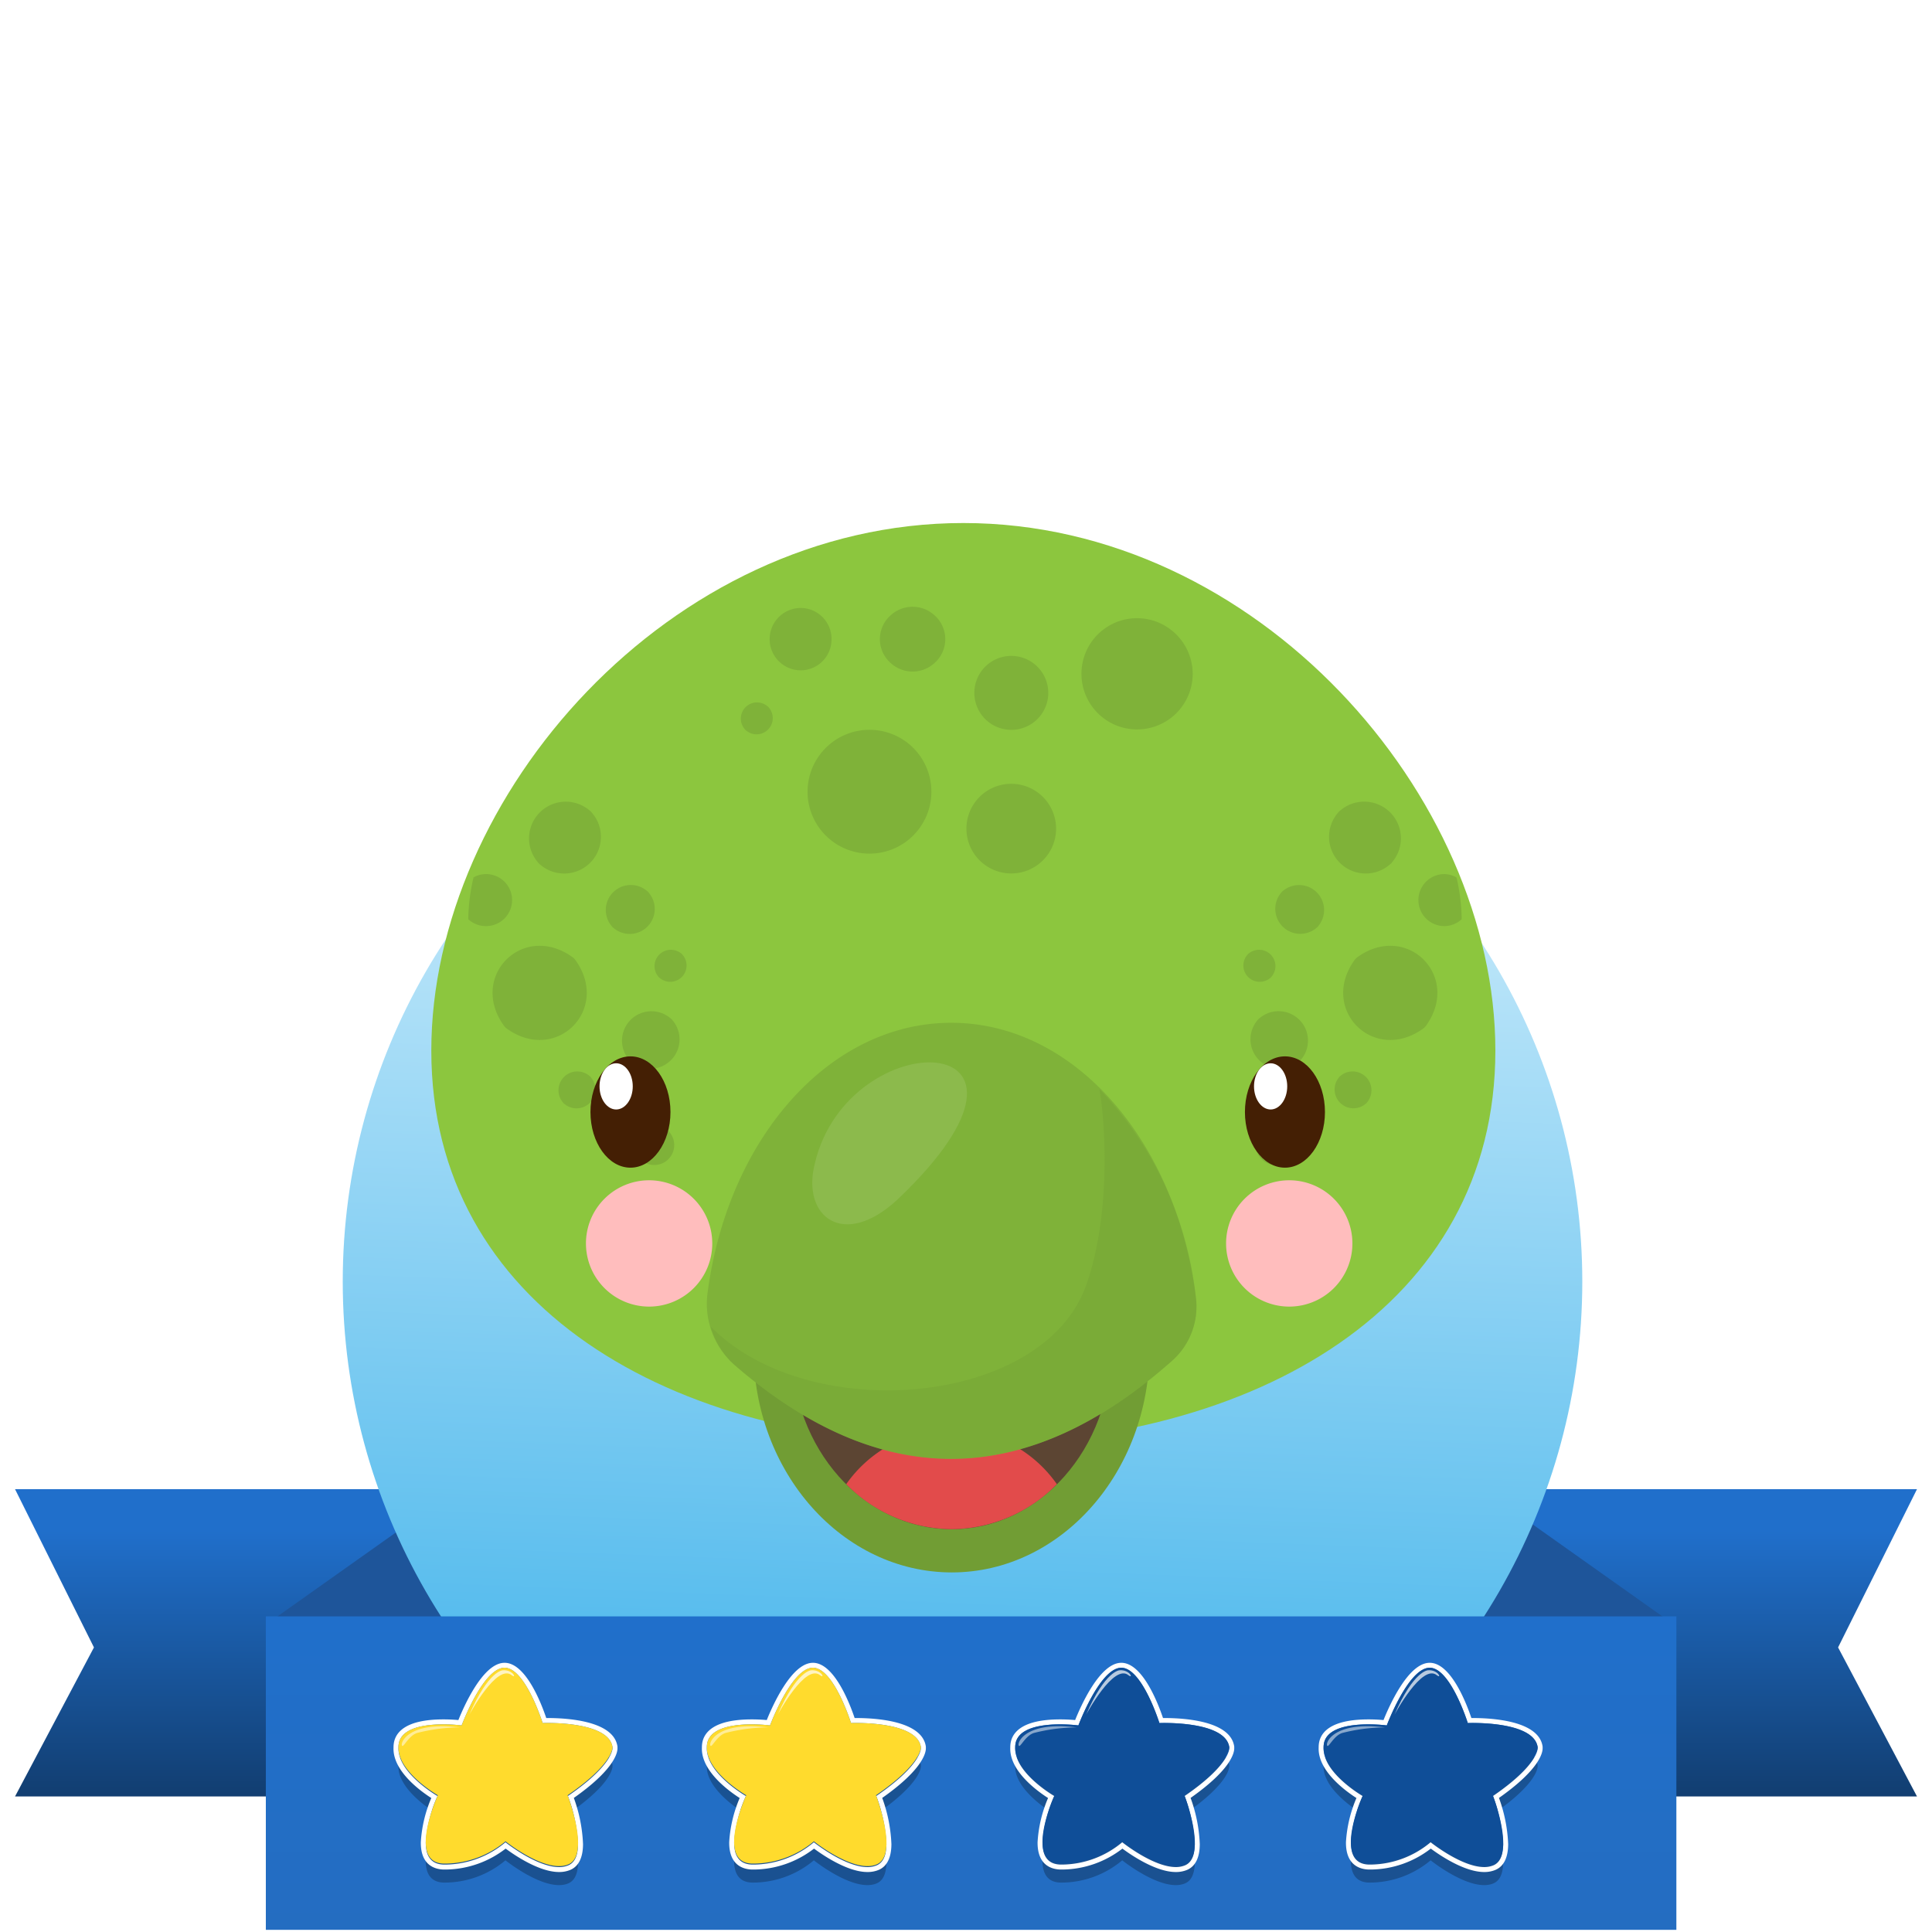 <svg xmlns="http://www.w3.org/2000/svg" xmlns:xlink="http://www.w3.org/1999/xlink" width="181" height="181" viewBox="0 0 181 181">
  <rect x="0" y="0" width="181" height="181" fill="#333333" stroke="none"/>
  <defs>
    <linearGradient id="linear-gradient" x1="0.5" y1="0.136" x2="0.5" y2="1.1" gradientUnits="objectBoundingBox">
      <stop offset="0" stop-color="#206fcb"/>
      <stop offset="1" stop-color="#103866"/>
    </linearGradient>
    <linearGradient id="linear-gradient-3" x1="0.535" y1="-0.102" x2="0.5" y2="0.811" gradientUnits="objectBoundingBox">
      <stop offset="0" stop-color="#effaff"/>
      <stop offset="1" stop-color="#54bbed"/>
    </linearGradient>
    <linearGradient id="linear-gradient-4" x1="0.5" x2="0.5" y2="1" gradientUnits="objectBoundingBox">
      <stop offset="0" stop-color="#206fcb"/>
      <stop offset="1" stop-color="#246dc1"/>
    </linearGradient>
    <clipPath id="clip-Artboard_6">
      <rect width="181" height="181"/>
    </clipPath>
  </defs>
  <g id="Artboard_6" data-name="Artboard – 6" clip-path="url(#clip-Artboard_6)">
    <rect width="181" height="181" fill="#fff"/>
    <g id="Group_27817" data-name="Group 27817" transform="translate(-4875.593 -2975)">
      <g id="Group_27810" data-name="Group 27810" transform="translate(4703.25 2895.851)">
        <g id="Group_27306" data-name="Group 27306" transform="translate(173.751 218.662)">
          <path id="Path_56597" data-name="Path 56597" d="M53.973,0H0V28.789H53.973L46.58,14.826Z" transform="translate(124.213)" fill="url(#linear-gradient)"/>
          <path id="Path_56596" data-name="Path 56596" d="M0,0H53.973V28.789H0L7.394,14.826Z" fill="url(#linear-gradient)"/>
          <path id="Path_56595" data-name="Path 56595" d="M17.745,0H37.707L19.963,12.846V32.532H0V12.577Z" transform="translate(23.66)" fill="#1e559a"/>
          <path id="Path_56598" data-name="Path 56598" d="M19.963,0H0L17.745,12.846V32.532H37.707V12.577Z" transform="translate(117.558)" fill="#1e559a"/>
        </g>
        <ellipse id="Ellipse_681" data-name="Ellipse 681" cx="58.064" cy="58.064" rx="58.064" ry="58.064" transform="translate(204.453 141.149)" fill="url(#linear-gradient-3)"/>
        <rect id="Rectangle_19590" data-name="Rectangle 19590" width="132.146" height="29.366" transform="translate(197.248 230.58)" fill="url(#linear-gradient-4)"/>
        <g id="Group_27753" data-name="Group 27753" transform="translate(209.203 234.928)">
          <g id="Group_27749" data-name="Group 27749" transform="translate(0 0)">
            <g id="Group_27254" data-name="Group 27254" transform="translate(0.467 2.15)" opacity="0.26">
              <path id="Path_56544" data-name="Path 56544" d="M83.26,76.978c-.36-2.518-6.547-2.266-6.547-2.266s-1.654-5.288-3.633-5.18-3.957,5.4-3.957,5.4-5.539-.719-5.9,1.763a2.163,2.163,0,0,0-.02.31c-.1,2.273,3.308,4.339,3.657,4.545a12.692,12.692,0,0,0-1.1,4.308c-.015,1.14.375,2.072,1.671,2.113a8.869,8.869,0,0,0,5.8-2.086s3.806,3.057,5.892,2.158c.672-.29.9-1.066.907-1.983a14.59,14.59,0,0,0-.953-4.509c4.289-2.937,4.182-4.478,4.182-4.478l0-.017A.519.519,0,0,0,83.26,76.978Z" transform="translate(-63.203 -69.53)"/>
            </g>
            <g id="Group_27255" data-name="Group 27255">
              <path id="Path_56545" data-name="Path 56545" d="M72.858,66.545c1.952,0,3.573,5.181,3.573,5.181s.172-.007.46-.007c1.44,0,5.787.175,6.087,2.273a.516.516,0,0,1,0,.072l0,.018s.107,1.54-4.182,4.478a14.59,14.59,0,0,1,.953,4.509c-.005.918-.235,1.694-.907,1.983a2.2,2.2,0,0,1-.875.166c-2.124,0-5.017-2.324-5.017-2.324a8.9,8.9,0,0,1-5.554,2.09c-.081,0-.163,0-.244,0-1.3-.041-1.686-.973-1.671-2.113a12.7,12.7,0,0,1,1.1-4.308c-.349-.206-3.755-2.272-3.657-4.545a2.16,2.16,0,0,1,.02-.31c.227-1.571,2.531-1.859,4.19-1.859a14.794,14.794,0,0,1,1.709.1s1.978-5.287,3.957-5.4h.06m0-.465h0l-.085,0c-1.974.108-3.724,4.085-4.237,5.361-.319-.029-.821-.062-1.4-.062-3.574,0-4.5,1.228-4.652,2.258a2.7,2.7,0,0,0-.025.375c-.093,2.168,2.467,4.045,3.54,4.733a12.32,12.32,0,0,0-.982,4.124c-.028,2.181,1.317,2.55,2.122,2.575.087,0,.173,0,.259,0a9.323,9.323,0,0,0,5.566-1.96c.822.61,3.139,2.194,5,2.194a2.662,2.662,0,0,0,1.06-.2c.781-.337,1.181-1.147,1.189-2.408a14.232,14.232,0,0,0-.861-4.334c3.994-2.806,4.108-4.389,4.088-4.688a.534.534,0,0,0,0-.09v-.006l0-.028c-.345-2.412-4.693-2.673-6.547-2.673h-.125c-.464-1.378-1.923-5.175-3.909-5.175Z" transform="translate(-62.454 -66.08)" fill="#fff"/>
            </g>
            <g id="Group_27747" data-name="Group 27747" transform="translate(0.466 0.465)">
              <path id="Path_56547" data-name="Path 56547" d="M66.893,78.771s-4.029-2.3-3.669-4.784,5.9-1.762,5.9-1.762,1.978-5.288,3.957-5.4,3.633,5.18,3.633,5.18,6.187-.252,6.547,2.266c0,0,.108,1.547-4.208,4.5,0,0,2.158,5.576.072,6.475s-5.892-2.158-5.892-2.158a8.869,8.869,0,0,1-5.8,2.086C64.016,85.065,66.893,78.771,66.893,78.771Z" transform="translate(-63.201 -66.826)" fill="#ffdb2d"/>
            </g>
            <g id="Group_27748" data-name="Group 27748" transform="translate(0.781 0.694)">
              <path id="Path_56552" data-name="Path 56552" d="M77.013,67.2s-1.34.007-3.139,4.152c0,0,2.59-4.847,3.975-3.678C78.334,68.032,77.952,67.131,77.013,67.2Z" transform="translate(-67.539 -67.194)" fill="#fff" opacity="0.7"/>
              <path id="Path_56553" data-name="Path 56553" d="M69.143,75.729a16.515,16.515,0,0,0-4,.523c-.746.238-1.216,1.257-1.376,1.214C63.478,77.376,64.107,75.1,69.143,75.729Z" transform="translate(-63.708 -70.37)" fill="#fff" opacity="0.5"/>
            </g>
          </g>
          <g id="Group_27750" data-name="Group 27750" transform="translate(28.891 0)">
            <g id="Group_27254-2" data-name="Group 27254" transform="translate(0.467 2.15)" opacity="0.26">
              <path id="Path_56544-2" data-name="Path 56544" d="M83.26,76.978c-.36-2.518-6.547-2.266-6.547-2.266s-1.654-5.288-3.633-5.18-3.957,5.4-3.957,5.4-5.539-.719-5.9,1.763a2.163,2.163,0,0,0-.02.31c-.1,2.273,3.308,4.339,3.657,4.545a12.692,12.692,0,0,0-1.1,4.308c-.015,1.14.375,2.072,1.671,2.113a8.869,8.869,0,0,0,5.8-2.086s3.806,3.057,5.892,2.158c.672-.29.9-1.066.907-1.983a14.59,14.59,0,0,0-.953-4.509c4.289-2.937,4.182-4.478,4.182-4.478l0-.017A.519.519,0,0,0,83.26,76.978Z" transform="translate(-63.203 -69.53)"/>
            </g>
            <g id="Group_27255-2" data-name="Group 27255" transform="translate(0)">
              <path id="Path_56545-2" data-name="Path 56545" d="M72.858,66.545c1.952,0,3.573,5.181,3.573,5.181s.172-.007.46-.007c1.44,0,5.787.175,6.087,2.273a.516.516,0,0,1,0,.072l0,.018s.107,1.54-4.182,4.478a14.59,14.59,0,0,1,.953,4.509c-.005.918-.235,1.694-.907,1.983a2.2,2.2,0,0,1-.875.166c-2.124,0-5.017-2.324-5.017-2.324a8.9,8.9,0,0,1-5.554,2.09c-.081,0-.163,0-.244,0-1.3-.041-1.686-.973-1.671-2.113a12.7,12.7,0,0,1,1.1-4.308c-.349-.206-3.755-2.272-3.657-4.545a2.16,2.16,0,0,1,.02-.31c.227-1.571,2.531-1.859,4.19-1.859a14.794,14.794,0,0,1,1.709.1s1.978-5.287,3.957-5.4h.06m0-.465h0l-.085,0c-1.974.108-3.724,4.085-4.237,5.361-.319-.029-.821-.062-1.4-.062-3.574,0-4.5,1.228-4.652,2.258a2.7,2.7,0,0,0-.025.375c-.093,2.168,2.467,4.045,3.54,4.733a12.32,12.32,0,0,0-.982,4.124c-.028,2.181,1.317,2.55,2.122,2.575.087,0,.173,0,.259,0a9.323,9.323,0,0,0,5.566-1.96c.822.61,3.139,2.194,5,2.194a2.662,2.662,0,0,0,1.06-.2c.781-.337,1.181-1.147,1.189-2.408a14.232,14.232,0,0,0-.861-4.334c3.994-2.806,4.108-4.389,4.088-4.688a.534.534,0,0,0,0-.09v-.006l0-.028c-.345-2.412-4.693-2.673-6.547-2.673h-.125c-.464-1.378-1.923-5.175-3.909-5.175Z" transform="translate(-62.454 -66.08)" fill="#fff"/>
            </g>
            <g id="Group_27747-2" data-name="Group 27747" transform="translate(0.466 0.465)">
              <path id="Path_56547-2" data-name="Path 56547" d="M66.893,78.771s-4.029-2.3-3.669-4.784,5.9-1.762,5.9-1.762,1.978-5.288,3.957-5.4,3.633,5.18,3.633,5.18,6.187-.252,6.547,2.266c0,0,.108,1.547-4.208,4.5,0,0,2.158,5.576.072,6.475s-5.892-2.158-5.892-2.158a8.869,8.869,0,0,1-5.8,2.086C64.016,85.065,66.893,78.771,66.893,78.771Z" transform="translate(-63.201 -66.826)" fill="#ffdb2d"/>
            </g>
            <g id="Group_27748-2" data-name="Group 27748" transform="translate(0.781 0.694)">
              <path id="Path_56552-2" data-name="Path 56552" d="M77.013,67.2s-1.34.007-3.139,4.152c0,0,2.59-4.847,3.975-3.678C78.334,68.032,77.952,67.131,77.013,67.2Z" transform="translate(-67.539 -67.194)" fill="#fff" opacity="0.7"/>
              <path id="Path_56553-2" data-name="Path 56553" d="M69.143,75.729a16.515,16.515,0,0,0-4,.523c-.746.238-1.216,1.257-1.376,1.214C63.478,77.376,64.107,75.1,69.143,75.729Z" transform="translate(-63.708 -70.37)" fill="#fff" opacity="0.5"/>
            </g>
          </g>
          <g id="Group_27751" data-name="Group 27751" transform="translate(57.781 0)">
            <g id="Group_27254-3" data-name="Group 27254" transform="translate(0.467 2.15)" opacity="0.26">
              <path id="Path_56544-3" data-name="Path 56544" d="M83.26,76.978c-.36-2.518-6.547-2.266-6.547-2.266s-1.654-5.288-3.633-5.18-3.957,5.4-3.957,5.4-5.539-.719-5.9,1.763a2.163,2.163,0,0,0-.02.31c-.1,2.273,3.308,4.339,3.657,4.545a12.692,12.692,0,0,0-1.1,4.308c-.015,1.14.375,2.072,1.671,2.113a8.869,8.869,0,0,0,5.8-2.086s3.806,3.057,5.892,2.158c.672-.29.9-1.066.907-1.983a14.59,14.59,0,0,0-.953-4.509c4.289-2.937,4.182-4.478,4.182-4.478l0-.017A.519.519,0,0,0,83.26,76.978Z" transform="translate(-63.203 -69.53)"/>
            </g>
            <g id="Group_27255-3" data-name="Group 27255" transform="translate(0)">
              <path id="Path_56545-3" data-name="Path 56545" d="M72.858,66.545c1.952,0,3.573,5.181,3.573,5.181s.172-.007.46-.007c1.44,0,5.787.175,6.087,2.273a.516.516,0,0,1,0,.072l0,.018s.107,1.54-4.182,4.478a14.59,14.59,0,0,1,.953,4.509c-.005.918-.235,1.694-.907,1.983a2.2,2.2,0,0,1-.875.166c-2.124,0-5.017-2.324-5.017-2.324a8.9,8.9,0,0,1-5.554,2.09c-.081,0-.163,0-.244,0-1.3-.041-1.686-.973-1.671-2.113a12.7,12.7,0,0,1,1.1-4.308c-.349-.206-3.755-2.272-3.657-4.545a2.16,2.16,0,0,1,.02-.31c.227-1.571,2.531-1.859,4.19-1.859a14.794,14.794,0,0,1,1.709.1s1.978-5.287,3.957-5.4h.06m0-.465h0l-.085,0c-1.974.108-3.724,4.085-4.237,5.361-.319-.029-.821-.062-1.4-.062-3.574,0-4.5,1.228-4.652,2.258a2.7,2.7,0,0,0-.025.375c-.093,2.168,2.467,4.045,3.54,4.733a12.32,12.32,0,0,0-.982,4.124c-.028,2.181,1.317,2.55,2.122,2.575.087,0,.173,0,.259,0a9.323,9.323,0,0,0,5.566-1.96c.822.61,3.139,2.194,5,2.194a2.662,2.662,0,0,0,1.06-.2c.781-.337,1.181-1.147,1.189-2.408a14.232,14.232,0,0,0-.861-4.334c3.994-2.806,4.108-4.389,4.088-4.688a.534.534,0,0,0,0-.09v-.006l0-.028c-.345-2.412-4.693-2.673-6.547-2.673h-.125c-.464-1.378-1.923-5.175-3.909-5.175Z" transform="translate(-62.454 -66.08)" fill="#fff"/>
            </g>
            <g id="Group_27747-3" data-name="Group 27747" transform="translate(0.466 0.465)">
              <path id="Path_56547-3" data-name="Path 56547" d="M66.893,78.771s-4.029-2.3-3.669-4.784,5.9-1.762,5.9-1.762,1.978-5.288,3.957-5.4,3.633,5.18,3.633,5.18,6.187-.252,6.547,2.266c0,0,.108,1.547-4.208,4.5,0,0,2.158,5.576.072,6.475s-5.892-2.158-5.892-2.158a8.869,8.869,0,0,1-5.8,2.086C64.016,85.065,66.893,78.771,66.893,78.771Z" transform="translate(-63.201 -66.826)" fill="#0f4e98"/>
            </g>
            <g id="Group_27748-3" data-name="Group 27748" transform="translate(0.781 0.694)">
              <path id="Path_56552-3" data-name="Path 56552" d="M77.013,67.2s-1.34.007-3.139,4.152c0,0,2.59-4.847,3.975-3.678C78.334,68.032,77.952,67.131,77.013,67.2Z" transform="translate(-67.539 -67.194)" fill="#fff" opacity="0.7"/>
              <path id="Path_56553-3" data-name="Path 56553" d="M69.143,75.729a16.515,16.515,0,0,0-4,.523c-.746.238-1.216,1.257-1.376,1.214C63.478,77.376,64.107,75.1,69.143,75.729Z" transform="translate(-63.708 -70.37)" fill="#fff" opacity="0.5"/>
            </g>
          </g>
          <g id="Group_27752" data-name="Group 27752" transform="translate(86.672 0)">
            <g id="Group_27254-4" data-name="Group 27254" transform="translate(0.467 2.15)" opacity="0.26">
              <path id="Path_56544-4" data-name="Path 56544" d="M83.26,76.978c-.36-2.518-6.547-2.266-6.547-2.266s-1.654-5.288-3.633-5.18-3.957,5.4-3.957,5.4-5.539-.719-5.9,1.763a2.163,2.163,0,0,0-.02.31c-.1,2.273,3.308,4.339,3.657,4.545a12.692,12.692,0,0,0-1.1,4.308c-.015,1.14.375,2.072,1.671,2.113a8.869,8.869,0,0,0,5.8-2.086s3.806,3.057,5.892,2.158c.672-.29.9-1.066.907-1.983a14.59,14.59,0,0,0-.953-4.509c4.289-2.937,4.182-4.478,4.182-4.478l0-.017A.519.519,0,0,0,83.26,76.978Z" transform="translate(-63.203 -69.53)"/>
            </g>
            <g id="Group_27255-4" data-name="Group 27255" transform="translate(0)">
              <path id="Path_56545-4" data-name="Path 56545" d="M72.858,66.545c1.952,0,3.573,5.181,3.573,5.181s.172-.007.46-.007c1.44,0,5.787.175,6.087,2.273a.516.516,0,0,1,0,.072l0,.018s.107,1.54-4.182,4.478a14.59,14.59,0,0,1,.953,4.509c-.005.918-.235,1.694-.907,1.983a2.2,2.2,0,0,1-.875.166c-2.124,0-5.017-2.324-5.017-2.324a8.9,8.9,0,0,1-5.554,2.09c-.081,0-.163,0-.244,0-1.3-.041-1.686-.973-1.671-2.113a12.7,12.7,0,0,1,1.1-4.308c-.349-.206-3.755-2.272-3.657-4.545a2.16,2.16,0,0,1,.02-.31c.227-1.571,2.531-1.859,4.19-1.859a14.794,14.794,0,0,1,1.709.1s1.978-5.287,3.957-5.4h.06m0-.465h0l-.085,0c-1.974.108-3.724,4.085-4.237,5.361-.319-.029-.821-.062-1.4-.062-3.574,0-4.5,1.228-4.652,2.258a2.7,2.7,0,0,0-.025.375c-.093,2.168,2.467,4.045,3.54,4.733a12.32,12.32,0,0,0-.982,4.124c-.028,2.181,1.317,2.55,2.122,2.575.087,0,.173,0,.259,0a9.323,9.323,0,0,0,5.566-1.96c.822.61,3.139,2.194,5,2.194a2.662,2.662,0,0,0,1.06-.2c.781-.337,1.181-1.147,1.189-2.408a14.232,14.232,0,0,0-.861-4.334c3.994-2.806,4.108-4.389,4.088-4.688a.534.534,0,0,0,0-.09v-.006l0-.028c-.345-2.412-4.693-2.673-6.547-2.673h-.125c-.464-1.378-1.923-5.175-3.909-5.175Z" transform="translate(-62.454 -66.08)" fill="#fff"/>
            </g>
            <g id="Group_27747-4" data-name="Group 27747" transform="translate(0.466 0.465)">
              <path id="Path_56547-4" data-name="Path 56547" d="M66.893,78.771s-4.029-2.3-3.669-4.784,5.9-1.762,5.9-1.762,1.978-5.288,3.957-5.4,3.633,5.18,3.633,5.18,6.187-.252,6.547,2.266c0,0,.108,1.547-4.208,4.5,0,0,2.158,5.576.072,6.475s-5.892-2.158-5.892-2.158a8.869,8.869,0,0,1-5.8,2.086C64.016,85.065,66.893,78.771,66.893,78.771Z" transform="translate(-63.201 -66.826)" fill="#0f4e98"/>
            </g>
            <g id="Group_27748-4" data-name="Group 27748" transform="translate(0.781 0.694)">
              <path id="Path_56552-4" data-name="Path 56552" d="M77.013,67.2s-1.34.007-3.139,4.152c0,0,2.59-4.847,3.975-3.678C78.334,68.032,77.952,67.131,77.013,67.2Z" transform="translate(-67.539 -67.194)" fill="#fff" opacity="0.7"/>
              <path id="Path_56553-4" data-name="Path 56553" d="M69.143,75.729a16.515,16.515,0,0,0-4,.523c-.746.238-1.216,1.257-1.376,1.214C63.478,77.376,64.107,75.1,69.143,75.729Z" transform="translate(-63.708 -70.37)" fill="#fff" opacity="0.5"/>
            </g>
          </g>
        </g>
      </g>
      <g id="Group_27696" data-name="Group 27696" transform="translate(4916 3024)">
        <path id="Path_56919" data-name="Path 56919" d="M322.053,239.786c0,23.841-22.316,36.914-49.843,36.914s-49.844-13.072-49.844-36.914,22.316-49.427,49.844-49.427S322.053,215.945,322.053,239.786Z" transform="translate(-222.366 -190.359)" fill="#8cc63e"/>
        <g id="Group_27655" data-name="Group 27655" transform="translate(3.464 26.134)">
          <g id="Group_27622" data-name="Group 27622" transform="translate(12.902 7.796)">
            <g id="Group_27621" data-name="Group 27621">
              <path id="Path_56920" data-name="Path 56920" d="M244.405,228.441a2.342,2.342,0,0,1-3.3,3.3.779.779,0,0,1-.185-.185,2.342,2.342,0,0,1,3.3-3.3A.78.78,0,0,1,244.405,228.441Z" transform="translate(-240.389 -227.725)" fill="#7fb239"/>
            </g>
          </g>
          <g id="Group_27624" data-name="Group 27624" transform="translate(14.42 19.624)">
            <g id="Group_27623" data-name="Group 27623">
              <path id="Path_56921" data-name="Path 56921" d="M246.774,241.577a2.756,2.756,0,0,1-3.885,3.886.854.854,0,0,1-.194-.193,2.757,2.757,0,0,1,3.885-3.886A.858.858,0,0,1,246.774,241.577Z" transform="translate(-242.061 -240.751)" fill="#7fb239"/>
            </g>
          </g>
          <g id="Group_27626" data-name="Group 27626" transform="translate(17.462 13.86)">
            <g id="Group_27625" data-name="Group 27625">
              <path id="Path_56922" data-name="Path 56922" d="M248.041,234.879a1.529,1.529,0,0,1-2.154,2.154.576.576,0,0,1-.139-.139,1.53,1.53,0,0,1,2.154-2.154A.561.561,0,0,1,248.041,234.879Z" transform="translate(-245.411 -234.403)" fill="#7fb239"/>
            </g>
          </g>
          <g id="Group_27628" data-name="Group 27628" transform="translate(5.723)">
            <g id="Group_27627" data-name="Group 27627">
              <path id="Path_56923" data-name="Path 56923" d="M238.365,220.172a3.44,3.44,0,0,1-4.851,4.848,1.073,1.073,0,0,1-.242-.242,3.44,3.44,0,0,1,4.85-4.848A1.06,1.06,0,0,1,238.365,220.172Z" transform="translate(-232.483 -219.139)" fill="#7fb239"/>
            </g>
          </g>
          <g id="Group_27630" data-name="Group 27630" transform="translate(8.465 25.26)">
            <g id="Group_27629" data-name="Group 27629">
              <path id="Path_56924" data-name="Path 56924" d="M238.537,247.508a1.763,1.763,0,0,1-2.483,2.483.644.644,0,0,1-.161-.161,1.764,1.764,0,0,1,2.484-2.483A.655.655,0,0,1,238.537,247.508Z" transform="translate(-235.503 -246.958)" fill="#7fb239"/>
            </g>
          </g>
          <g id="Group_27632" data-name="Group 27632" transform="translate(0 6.754)">
            <g id="Group_27631" data-name="Group 27631">
              <path id="Path_56925" data-name="Path 56925" d="M227.8,226.577a2.386,2.386,0,0,0-1.127.311,18.378,18.378,0,0,0-.489,3.664v.257a2.409,2.409,0,0,0,1.615.641,2.437,2.437,0,1,0,0-4.873Z" transform="translate(-226.181 -226.577)" fill="#7fb239"/>
            </g>
          </g>
          <g id="Group_27634" data-name="Group 27634" transform="translate(15.649 30.363)">
            <g id="Group_27633" data-name="Group 27633">
              <path id="Path_56926" data-name="Path 56926" d="M246.62,253.152a1.867,1.867,0,0,1-2.631,2.631.662.662,0,0,1-.157-.157,1.868,1.868,0,0,1,2.631-2.631A.678.678,0,0,1,246.62,253.152Z" transform="translate(-243.415 -252.577)" fill="#7fb239"/>
            </g>
          </g>
          <g id="Group_27654" data-name="Group 27654" transform="translate(2.274)">
            <g id="Group_27636" data-name="Group 27636" transform="translate(0 13.471)">
              <g id="Group_27635" data-name="Group 27635">
                <path id="Path_56927" data-name="Path 56927" d="M236.459,235.329c3.3,4.62-1.8,9.716-6.419,6.419a1.323,1.323,0,0,1-.3-.3c-3.3-4.621,1.8-9.717,6.419-6.419A1.323,1.323,0,0,1,236.459,235.329Z" transform="translate(-228.686 -233.975)" fill="#7fb239"/>
              </g>
            </g>
            <g id="Group_27653" data-name="Group 27653" transform="translate(70.359)">
              <g id="Group_27638" data-name="Group 27638" transform="translate(2.986 7.795)">
                <g id="Group_27637" data-name="Group 27637">
                  <path id="Path_56928" data-name="Path 56928" d="M309.987,228.439a2.343,2.343,0,0,0,3.3,3.3.814.814,0,0,0,.185-.185,2.343,2.343,0,0,0-3.3-3.3A.78.78,0,0,0,309.987,228.439Z" transform="translate(-309.458 -227.724)" fill="#7fb239"/>
                </g>
              </g>
              <g id="Group_27640" data-name="Group 27640" transform="translate(0.666 19.624)">
                <g id="Group_27639" data-name="Group 27639">
                  <path id="Path_56929" data-name="Path 56929" d="M307.537,241.576a2.757,2.757,0,0,0,3.885,3.886.84.84,0,0,0,.194-.194,2.756,2.756,0,0,0-3.885-3.885A.853.853,0,0,0,307.537,241.576Z" transform="translate(-306.904 -240.75)" fill="#7fb239"/>
                </g>
              </g>
              <g id="Group_27642" data-name="Group 27642" transform="translate(0 13.86)">
                <g id="Group_27641" data-name="Group 27641">
                  <path id="Path_56930" data-name="Path 56930" d="M306.511,234.879a1.529,1.529,0,0,0,2.154,2.154.561.561,0,0,0,.139-.139,1.53,1.53,0,0,0-2.154-2.154A.56.56,0,0,0,306.511,234.879Z" transform="translate(-306.17 -234.403)" fill="#7fb239"/>
                </g>
              </g>
              <g id="Group_27644" data-name="Group 27644" transform="translate(8.039)">
                <g id="Group_27643" data-name="Group 27643">
                  <path id="Path_56931" data-name="Path 56931" d="M315.811,220.172a3.44,3.44,0,0,0,4.85,4.848,1.058,1.058,0,0,0,.242-.242,3.44,3.44,0,0,0-4.851-4.848A1.074,1.074,0,0,0,315.811,220.172Z" transform="translate(-315.023 -219.139)" fill="#7fb239"/>
                </g>
              </g>
              <g id="Group_27646" data-name="Group 27646" transform="translate(9.332 13.471)">
                <g id="Group_27645" data-name="Group 27645">
                  <path id="Path_56932" data-name="Path 56932" d="M317.5,235.329c-3.3,4.62,1.8,9.716,6.419,6.419a1.323,1.323,0,0,0,.3-.3c3.3-4.621-1.8-9.717-6.42-6.419A1.338,1.338,0,0,0,317.5,235.329Z" transform="translate(-316.447 -233.975)" fill="#7fb239"/>
                </g>
              </g>
              <g id="Group_27648" data-name="Group 27648" transform="translate(8.542 25.26)">
                <g id="Group_27647" data-name="Group 27647">
                  <path id="Path_56933" data-name="Path 56933" d="M315.967,247.508a1.764,1.764,0,0,0,2.484,2.483.66.66,0,0,0,.161-.161,1.764,1.764,0,0,0-2.484-2.483A.675.675,0,0,0,315.967,247.508Z" transform="translate(-315.577 -246.958)" fill="#7fb239"/>
                </g>
              </g>
              <g id="Group_27650" data-name="Group 27650" transform="translate(16.379 6.754)">
                <g id="Group_27649" data-name="Group 27649">
                  <path id="Path_56934" data-name="Path 56934" d="M324.208,229.014a2.436,2.436,0,0,0,2.436,2.436,2.411,2.411,0,0,0,1.616-.641v-.257a18.337,18.337,0,0,0-.481-3.658,2.38,2.38,0,0,0-1.135-.317A2.436,2.436,0,0,0,324.208,229.014Z" transform="translate(-324.208 -226.577)" fill="#7fb239"/>
                </g>
              </g>
              <g id="Group_27652" data-name="Group 27652" transform="translate(1.158 30.363)">
                <g id="Group_27651" data-name="Group 27651">
                  <path id="Path_56935" data-name="Path 56935" d="M307.865,253.152a1.867,1.867,0,0,0,2.631,2.631.645.645,0,0,0,.157-.157,1.868,1.868,0,0,0-2.631-2.631A.679.679,0,0,0,307.865,253.152Z" transform="translate(-307.446 -252.577)" fill="#7fb239"/>
                </g>
              </g>
            </g>
          </g>
        </g>
        <g id="Group_27674" data-name="Group 27674" transform="translate(29.016 7.845)">
          <g id="Group_27658" data-name="Group 27658" transform="translate(2.682 0.112)">
            <g id="Group_27657" data-name="Group 27657">
              <g id="Group_27656" data-name="Group 27656">
                <path id="Path_56936" data-name="Path 56936" d="M263.071,202.044a2.9,2.9,0,0,1-2.876,2.922,2.922,2.922,0,0,1,0-5.844A2.9,2.9,0,0,1,263.071,202.044Z" transform="translate(-257.274 -199.122)" fill="#7fb239"/>
              </g>
            </g>
          </g>
          <g id="Group_27660" data-name="Group 27660" transform="translate(6.239 11.53)">
            <g id="Group_27659" data-name="Group 27659">
              <path id="Path_56937" data-name="Path 56937" d="M272.786,217.493a5.8,5.8,0,1,1-5.8-5.8A5.793,5.793,0,0,1,272.786,217.493Z" transform="translate(-261.191 -211.696)" fill="#7fb239"/>
            </g>
          </g>
          <g id="Group_27662" data-name="Group 27662" transform="translate(21.858 4.603)">
            <g id="Group_27661" data-name="Group 27661">
              <path id="Path_56938" data-name="Path 56938" d="M285.32,207.555a3.464,3.464,0,1,1-3.488-3.488A3.47,3.47,0,0,1,285.32,207.555Z" transform="translate(-278.392 -204.067)" fill="#7fb239"/>
            </g>
          </g>
          <g id="Group_27665" data-name="Group 27665" transform="translate(13.009)">
            <g id="Group_27664" data-name="Group 27664">
              <g id="Group_27663" data-name="Group 27663">
                <path id="Path_56939" data-name="Path 56939" d="M273.829,204.208a3.039,3.039,0,0,1-4.236,0,2.974,2.974,0,0,1,0-4.351,3.041,3.041,0,0,1,4.236,0A2.976,2.976,0,0,1,273.829,204.208Z" transform="translate(-268.647 -198.998)" fill="#7fb239"/>
              </g>
            </g>
          </g>
          <g id="Group_27668" data-name="Group 27668" transform="translate(21.127 16.585)">
            <g id="Group_27667" data-name="Group 27667">
              <g id="Group_27666" data-name="Group 27666">
                <path id="Path_56940" data-name="Path 56940" d="M285.977,221.41a4.2,4.2,0,1,1-4.2-4.147A4.205,4.205,0,0,1,285.977,221.41Z" transform="translate(-277.587 -217.263)" fill="#7fb239"/>
              </g>
            </g>
          </g>
          <g id="Group_27671" data-name="Group 27671" transform="translate(31.893 1.069)">
            <g id="Group_27670" data-name="Group 27670">
              <g id="Group_27669" data-name="Group 27669">
                <path id="Path_56941" data-name="Path 56941" d="M299.865,205.426a5.211,5.211,0,1,1-5.211-5.251A5.229,5.229,0,0,1,299.865,205.426Z" transform="translate(-289.443 -200.175)" fill="#7fb239"/>
              </g>
            </g>
          </g>
          <g id="Group_27673" data-name="Group 27673" transform="translate(0 8.974)">
            <g id="Group_27672" data-name="Group 27672">
              <path id="Path_56942" data-name="Path 56942" d="M256.938,209.366A1.516,1.516,0,0,1,254.8,211.5a.646.646,0,0,1-.157-.157,1.516,1.516,0,0,1,2.133-2.133A.646.646,0,0,1,256.938,209.366Z" transform="translate(-254.32 -208.881)" fill="#7fb239"/>
            </g>
          </g>
        </g>
        <g id="Group_27675" data-name="Group 27675" transform="translate(14.909 49.961)">
          <path id="Path_56943" data-name="Path 56943" d="M246.282,250.6c0,2.878-1.677,5.213-3.749,5.213s-3.747-2.335-3.747-5.213,1.679-5.216,3.747-5.216S246.282,247.714,246.282,250.6Z" transform="translate(-238.785 -245.38)" fill="#441f04"/>
          <path id="Path_56944" data-name="Path 56944" d="M242.835,248.262c0,1.194-.7,2.165-1.555,2.165s-1.558-.971-1.558-2.165.7-2.163,1.558-2.163S242.835,247.067,242.835,248.262Z" transform="translate(-238.871 -245.446)" fill="#fff"/>
        </g>
        <g id="Group_27676" data-name="Group 27676" transform="translate(76.223 49.961)">
          <path id="Path_56945" data-name="Path 56945" d="M313.807,250.6c0,2.878-1.679,5.213-3.749,5.213s-3.749-2.335-3.749-5.213,1.679-5.216,3.749-5.216S313.807,247.714,313.807,250.6Z" transform="translate(-306.308 -245.38)" fill="#441f04"/>
          <path id="Path_56946" data-name="Path 56946" d="M310.358,248.262c0,1.194-.7,2.165-1.555,2.165s-1.557-.971-1.557-2.165.7-2.163,1.557-2.163S310.358,247.067,310.358,248.262Z" transform="translate(-306.394 -245.446)" fill="#fff"/>
        </g>
        <path id="Path_56947" data-name="Path 56947" d="M250.155,264.087a5.917,5.917,0,1,1-5.918-5.917A5.918,5.918,0,0,1,250.155,264.087Z" transform="translate(-223.833 -196.595)" fill="#ffbdbd"/>
        <path id="Path_56948" data-name="Path 56948" d="M316.2,264.087a5.917,5.917,0,1,1-5.916-5.917A5.917,5.917,0,0,1,316.2,264.087Z" transform="translate(-229.907 -196.595)" fill="#ffbdbd"/>
        <g id="Group_27695" data-name="Group 27695" transform="translate(25.813 46.818)">
          <g id="Group_27679" data-name="Group 27679" transform="translate(4.378 9.755)">
            <g id="Group_27678" data-name="Group 27678">
              <g id="Group_27677" data-name="Group 27677">
                <path id="Path_56949" data-name="Path 56949" d="M292.708,273.507c0,11.52-8.327,20.894-18.516,20.894-10.252,0-18.578-9.374-18.578-20.894,0-11.472,8.327-20.846,18.578-20.846C284.382,252.661,292.708,262.035,292.708,273.507Z" transform="translate(-255.614 -252.661)" fill="#719d34"/>
              </g>
            </g>
          </g>
          <g id="Group_27682" data-name="Group 27682" transform="translate(7.977 13.806)">
            <g id="Group_27681" data-name="Group 27681">
              <g id="Group_27680" data-name="Group 27680">
                <path id="Path_56950" data-name="Path 56950" d="M289.473,273.922c0,9.285-6.711,16.839-14.923,16.839-8.262,0-14.973-7.554-14.973-16.839,0-9.246,6.71-16.8,14.973-16.8C282.762,257.122,289.473,264.676,289.473,273.922Z" transform="translate(-259.578 -257.122)" fill="#5c4533"/>
              </g>
            </g>
          </g>
          <g id="Group_27684" data-name="Group 27684" transform="translate(13.06 38.083)">
            <g id="Group_27683" data-name="Group 27683">
              <path id="Path_56951" data-name="Path 56951" d="M275.065,293.219A13.929,13.929,0,0,0,284.908,289a12.043,12.043,0,0,0-19.732,0A14,14,0,0,0,275.065,293.219Z" transform="translate(-265.176 -283.858)" fill="#e24b4b"/>
            </g>
          </g>
          <g id="Group_27694" data-name="Group 27694">
            <g id="Group_27687" data-name="Group 27687">
              <g id="Group_27686" data-name="Group 27686">
                <g id="Group_27685" data-name="Group 27685">
                  <path id="Path_56952" data-name="Path 56952" d="M296.628,267.812a6.781,6.781,0,0,1-2.271,5.791q-20.443,18.143-40.941.4a7.628,7.628,0,0,1-2.556-6.758c1.874-14.422,11.357-25.325,22.827-25.325C285.328,241.918,294.867,253.161,296.628,267.812Z" transform="translate(-250.793 -241.918)" fill="#7fb239"/>
                </g>
              </g>
            </g>
            <g id="Group_27690" data-name="Group 27690" transform="translate(0.353 6.216)" opacity="0.35">
              <g id="Group_27689" data-name="Group 27689">
                <g id="Group_27688" data-name="Group 27688">
                  <path id="Path_56953" data-name="Path 56953" d="M294.393,274.233a6.781,6.781,0,0,0,2.271-5.791,33.311,33.311,0,0,0-9.059-19.678c.581,3.215,1.088,11.893-1.255,18.411-4.081,11.356-26.015,13.147-35.167,3.826a7.665,7.665,0,0,0,2.271,3.629Q273.893,292.347,294.393,274.233Z" transform="translate(-251.182 -248.763)" fill="#719d34"/>
                </g>
              </g>
            </g>
            <g id="Group_27693" data-name="Group 27693" transform="translate(9.878 3.711)" opacity="0.1">
              <g id="Group_27692" data-name="Group 27692">
                <g id="Group_27691" data-name="Group 27691">
                  <path id="Path_56954" data-name="Path 56954" d="M269.694,258.818c-5.1,4.772-9.063,1.618-7.78-3.351C265.055,242.129,286.745,242.576,269.694,258.818Z" transform="translate(-261.671 -246.005)" fill="#fff"/>
                </g>
              </g>
            </g>
          </g>
        </g>
      </g>
    </g>
  </g>
</svg>
